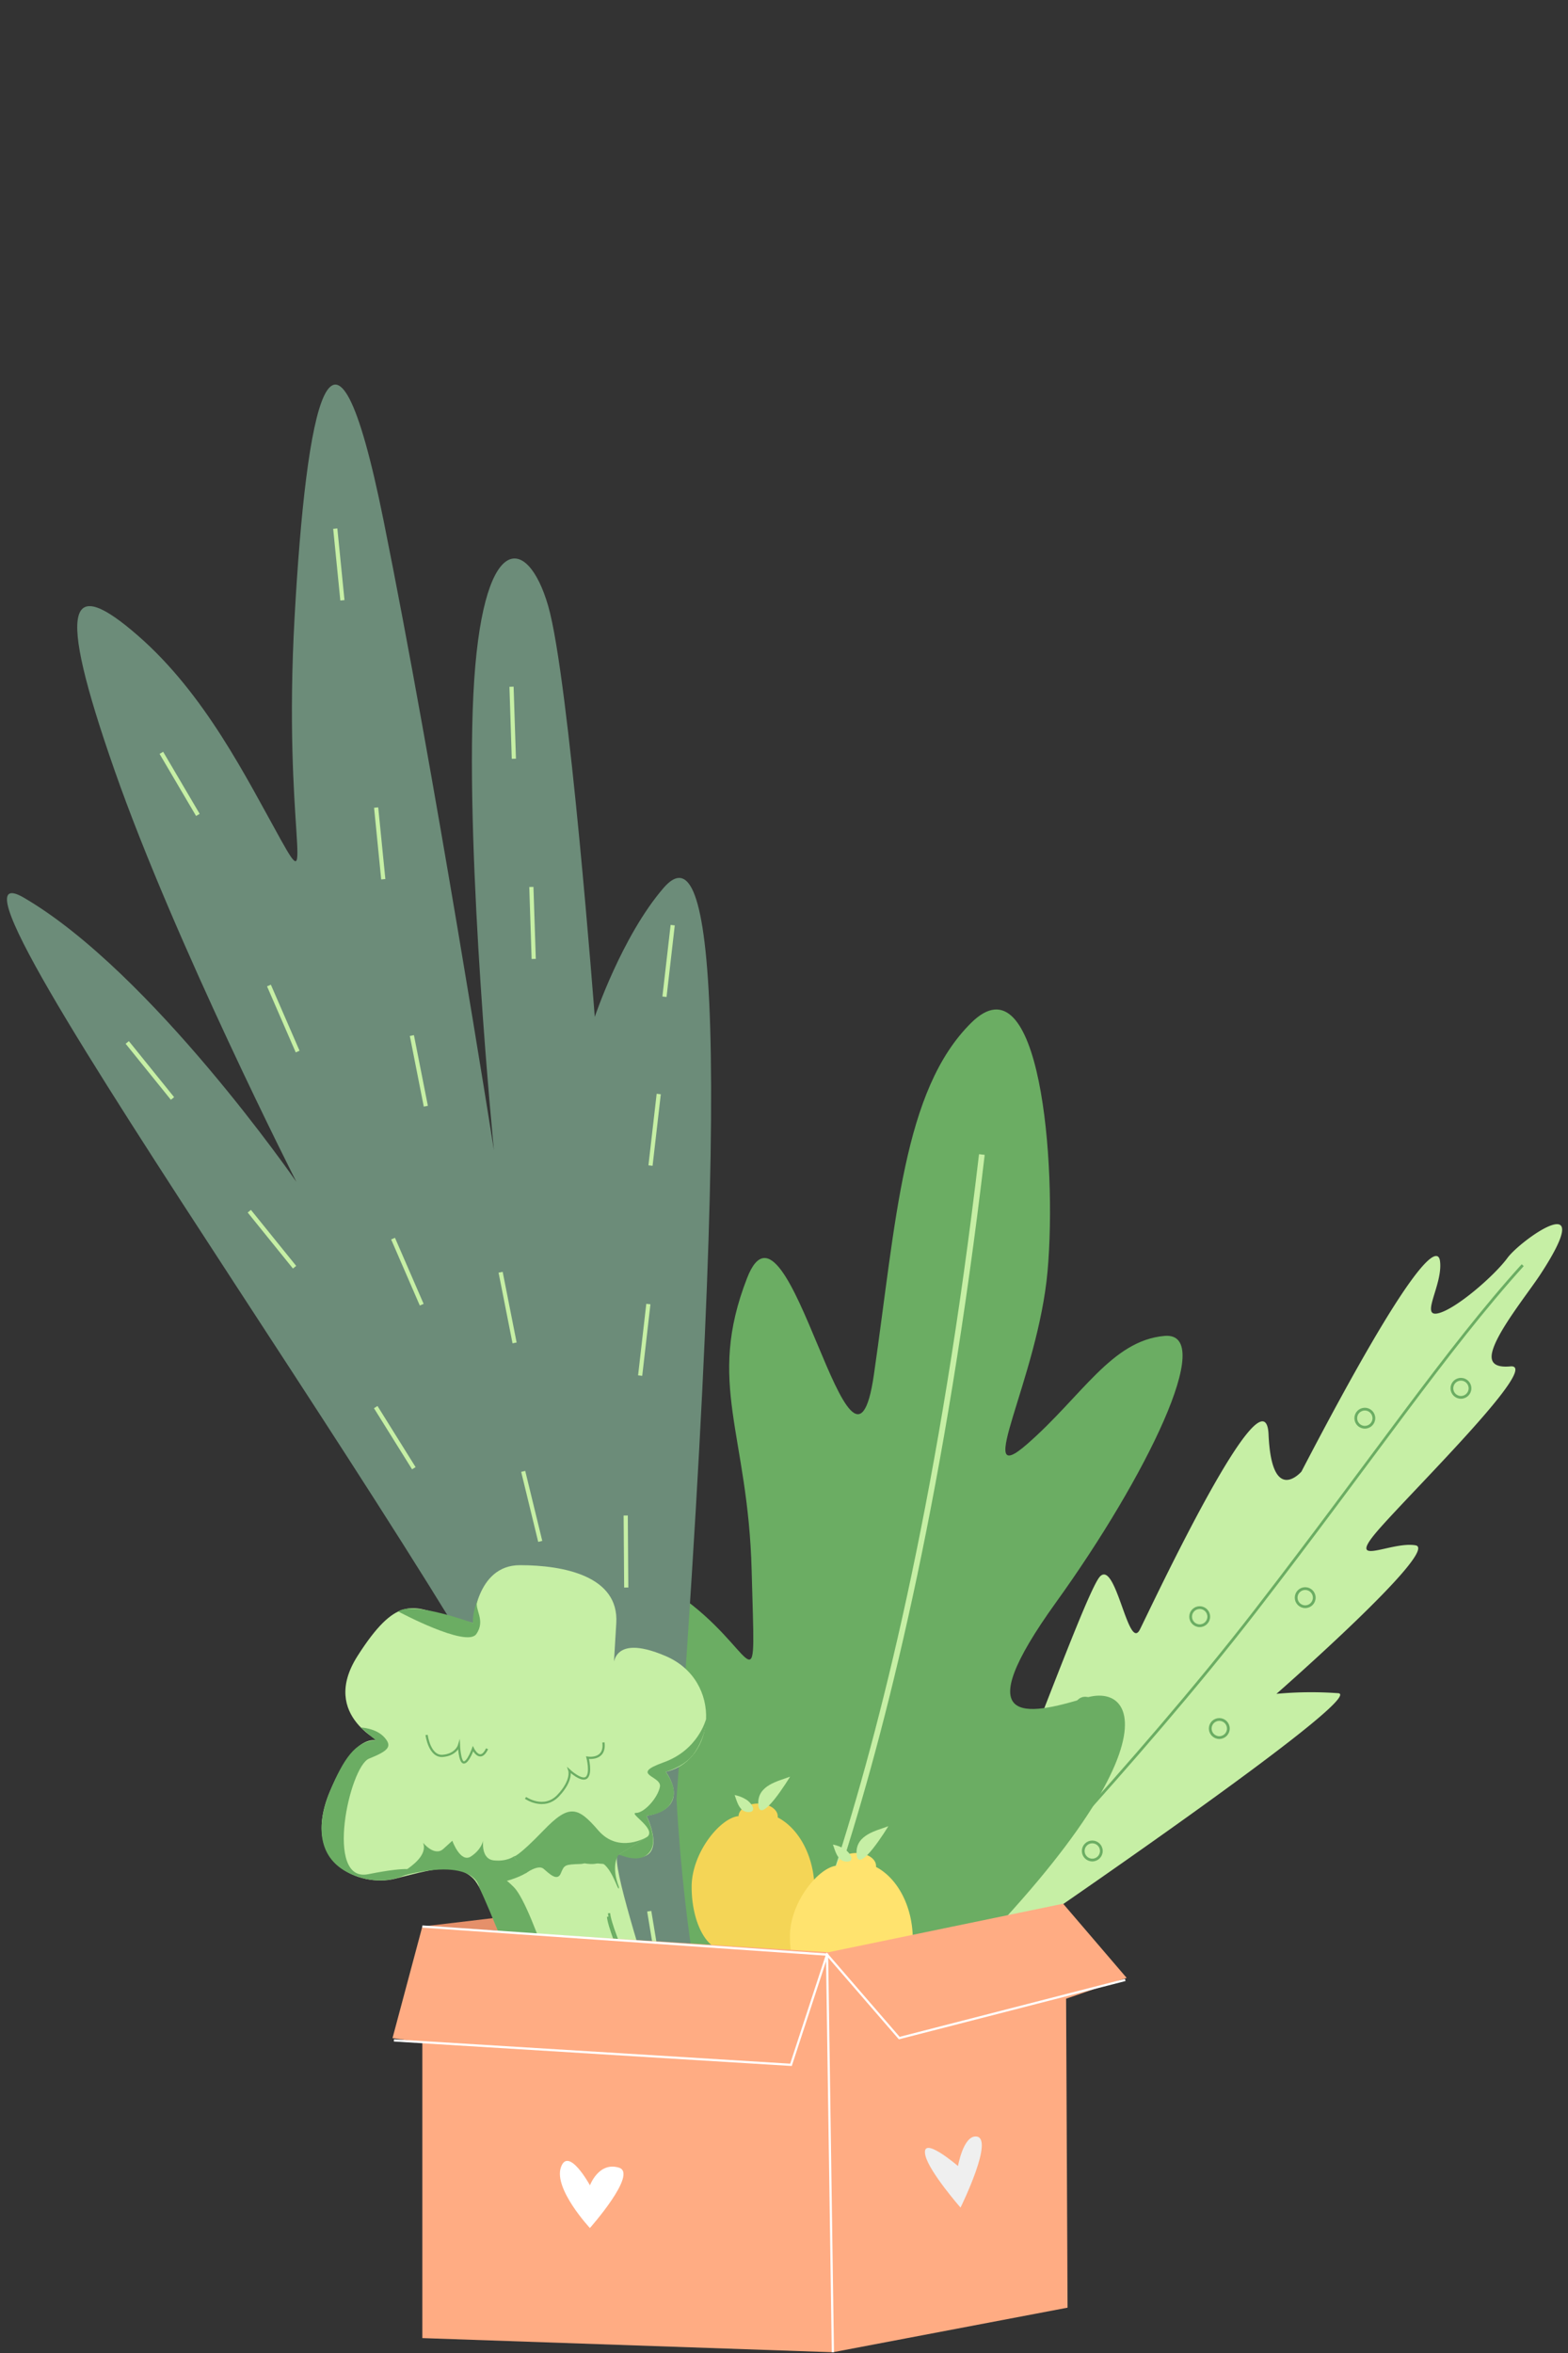 <svg id="Layer_1" data-name="Layer 1" xmlns="http://www.w3.org/2000/svg" viewBox="0 0 800 1200"><rect x="0" y="0" width="800" height="1200" fill="#333333" stroke="none"/><defs><style>.cls-1{fill:#e5906a;}.cls-2{fill:#c6efa5;}.cls-12,.cls-3,.cls-5,.cls-6,.cls-8{fill:none;stroke-miterlimit:10;}.cls-3,.cls-8{stroke:#6bad63;}.cls-3{stroke-width:1.41px;}.cls-4{fill:#6bad63;}.cls-5,.cls-6{stroke:#c6efa5;}.cls-5{stroke-width:2.91px;}.cls-6{stroke-width:2.13px;}.cls-7{fill:#6c8c79;}.cls-12,.cls-8{stroke-width:1.13px;}.cls-9{fill:#f4d556;}.cls-10{fill:#ffe36e;}.cls-11{fill:#ffac83;}.cls-12{stroke:#fff;}.cls-13{fill:#fff;}.cls-14{fill:#efefef;}</style></defs><polygon class="cls-1" points="215.48 982.5 423.46 957.83 542.41 969.74 422.04 994.04 215.48 982.5"/><path class="cls-2" d="M519,987.17S698.53,864.85,682.79,863.52a190.69,190.69,0,0,0-31.55.32s83.86-73.47,71-75.74S685,800.73,704.31,779s82.15-83.62,66.3-82.16c-8.12.74-10.35-2.15-9.36-6.92,2.14-10.38,18.33-30.34,24.66-40,30.18-46.16-10-17.65-16.78-8.42S742.41,668,733.49,669.82s2.79-14.94,1.2-26.71c-1.05-7.83-12.59-4.22-70.69,107.38,0,0-15.16,17.6-16.78-18.92S587.49,819.24,581.59,831s-12.21-35.54-20.37-27-55.89,145.5-71.62,168.48-89.74,99.29-89.74,99.29l11.23,13.13S483.29,1006,519,987.17Z"/><path class="cls-3" d="M494.35,988.87S580.64,899,640.61,821.4,738.18,688,776.89,645.23"/><circle class="cls-3" cx="622.09" cy="881.53" r="4.62"/><circle class="cls-3" cx="553.67" cy="870.64" r="4.62"/><circle class="cls-3" cx="612.09" cy="824.48" r="4.62"/><circle class="cls-3" cx="557.29" cy="943.98" r="4.62"/><circle class="cls-3" cx="665.92" cy="814.78" r="4.62"/><circle class="cls-3" cx="696.34" cy="723.26" r="4.62"/><circle class="cls-3" cx="745.38" cy="708.02" r="4.62"/><path class="cls-4" d="M349.49,1078.3s7.12-94.36-7.89-143.19-22.36-143.57,11.71-116.43,32,52.45,30.19-17.73-23.34-95.23-2.32-149.2,53.25,128.14,64.67,49.41,14.79-145.09,49.71-179.58,43.8,71.65,38.92,126.6S495.92,761,524,736.51s43.14-52.85,70.13-55.21-9.48,72.2-55.26,135.76-15.74,58.28,15,48.83,47.64,39.05-115.34,185Z"/><path class="cls-5" d="M387.36,1053s74-127.41,113.59-464.21"/><line class="cls-6" x1="281.22" y1="554.44" x2="282.42" y2="591.15"/><path class="cls-7" d="M294.41,948.72C271.09,858.59-53,419.77,12.21,457.83s139,144.89,139,144.89S89.34,481,58.53,393.08s-22.59-98.88,11.75-69,55.25,72.3,73,104.19,1.08-6,7-113.18,19.37-178.66,45.38-49.82S252,586.59,252,586.59s-14.64-148.53-10.49-232.38,27.47-82.07,38.15-45.28S303.45,518.6,303.45,518.6s13.75-41,35.06-65.72,38.73,25.39,6.65,464.52C349.1,989.84,361,1040.54,361,1040.54l-31.54,9.16Z"/><line class="cls-6" x1="330.8" y1="665.05" x2="326.61" y2="701.54"/><line class="cls-6" x1="343.21" y1="471.82" x2="339.02" y2="508.32"/><line class="cls-6" x1="336.09" y1="557.93" x2="331.89" y2="594.43"/><line class="cls-6" x1="319.24" y1="772.9" x2="319.51" y2="809.63"/><line class="cls-6" x1="317.66" y1="892.17" x2="323.66" y2="928.42"/><line class="cls-6" x1="331.24" y1="974.7" x2="337.24" y2="1010.94"/><line class="cls-6" x1="127.2" y1="617.7" x2="150.29" y2="646.27"/><line class="cls-6" x1="64.92" y1="531.63" x2="88.01" y2="560.21"/><line class="cls-6" x1="191.7" y1="717.61" x2="211.14" y2="748.77"/><line class="cls-6" x1="256.92" y1="817.48" x2="271.27" y2="851.3"/><line class="cls-6" x1="82.33" y1="383.94" x2="100.96" y2="415.6"/><line class="cls-6" x1="137.22" y1="502.6" x2="151.86" y2="536.29"/><line class="cls-6" x1="200.54" y1="631.68" x2="215.16" y2="665.38"/><line class="cls-6" x1="266.94" y1="750.39" x2="275.63" y2="786.09"/><line class="cls-6" x1="171.05" y1="269.59" x2="174.7" y2="306.15"/><line class="cls-6" x1="191.91" y1="411.85" x2="195.55" y2="448.4"/><line class="cls-6" x1="210.14" y1="528.11" x2="217.26" y2="564.15"/><line class="cls-6" x1="255.42" y1="648.83" x2="262.54" y2="684.87"/><line class="cls-6" x1="271.1" y1="452.33" x2="272.3" y2="489.05"/><line class="cls-6" x1="260.98" y1="350.23" x2="262.17" y2="386.95"/><path class="cls-2" d="M272.64,1040.36S250.42,967,241.53,958.12s-22.23-4.45-40,0-48.69-7.63-33.23-44.44,28.09-24.16,28.09-24.16-33.71-14-14-44.95,28.1-25.28,43.55-21.07l15.45,4.22s1.4-29.5,23.88-29.5,50.57,5.62,49.16,29.5L313,851.6s-2.81-19.67,26.69-7,25.28,53.38,0,59c0,0,14,18.26-9.84,22.47,0,0,14.05,28.1-14,19.67-5.49-1.34,10,47.53,18.08,74,1.15,5.18-1.72,5.18-3.45,8s.58,4-1.72,6.9-19,9.2-25.3,10.35-7.48-3.45-10.93-2.87S276.46,1052.59,272.64,1040.36Z"/><path class="cls-4" d="M292.46,1042.12s-20.13-69.56-30.3-79.71c-3.25-3.25-14.6-14.11-17.7,0h0s15.52,32.92,25.33,68.75c3.68,11.26,3.56,16.21,11.75,15.12C286.64,1045.6,283.13,1044.64,292.46,1042.12Z"/><path class="cls-8" d="M330.32,1028.34s-19.48-41.95-20.09-50.86"/><path class="cls-8" d="M330.84,1026.57s-19.48-41.95-20.09-50.86"/><path class="cls-8" d="M268.13,916.89s9.38,6.57,16.7-1.2,5.66-12.77,5.66-12.77,6.4,5.9,8.84,3.57.43-10.11.43-10.11,9.29,1.6,8.11-7.75"/><path class="cls-8" d="M217.65,884.81s1.43,11.22,8.25,10.66,8.26-5.32,8.26-5.32.36,8.69,2.51,8.69,4.66-7,4.66-7,3.59,7.58,7.18,0"/><path class="cls-4" d="M197.7,958.79s21.89-9.26,18.16-19c0,0,5.8,7.25,10.35,3.11l4.56-4.14s4.14,11.53,9.52,8,6.21-8,6.21-8-1.24,9.25,5.38,10,10.28-2,10.28-2,4.22,6.87,6.7,4l2.48-2.9s8.75,8.33-26.88,14.52C244.46,962.41,242.46,944.85,197.7,958.79Z"/><path class="cls-4" d="M286.17,935.82s13.24,4.28,19.08-2.34c0,0-4.28,4.37,0,5.3l4.28.93s-4.64,11.22,6.25,6c0,0-4.48,5,0,16.7,0,3.78-2.75-7.94-7.81-11.81s1.19.37-7,0S285.39,944.38,286.17,935.82Z"/><path class="cls-4" d="M203.17,821.83S238,840.48,243,833.37s-1.15-12.63.54-17-2.71,4.67-2.23,11.33C241.33,827.72,210.65,816.42,203.17,821.83Z"/><path class="cls-4" d="M360.19,876.8s-3.86,15.64-21.65,22-.71,6.77-1.85,12.47-8,13.29-12.15,13.29,10.42,8,5.78,12.15-3.94,8-14.54,9c0,0,8.41,4.1,13.56.72s5.1-9.82.48-20.39c0,0,8.13-.62,11.75-5.44s2.77-10.14-1.91-17c0,0,7.58-2,12.62-7.17S361,880.15,360.19,876.8Z"/><path class="cls-4" d="M184.08,881s7.77.29,12,5,2.13,6.87-7.81,10.89-22.93,63.41-.47,58.94,23-1.89,23-1.89-12.55,9.71-30.9,2.13-18.6-25.57-11.6-42.38,13-25.66,23.38-26.2Z"/><path class="cls-4" d="M262.16,946.82s2.13.17,15.15-13.34,17.41-12.23,27.94,0,25.07,3.27,25.07,3.27L308,950.6Z"/><path class="cls-4" d="M268.13,955.4s6.4-4.71,9.18-2.36,7,6.69,8.81,2.36,1.83-4.52,10.12-4.8,3-13.39,3-13.39l-37.11,9.61"/><path class="cls-4" d="M315.78,945.71s2.65,1.76,7.46,0,7.08-9,7.08-9Z"/><path class="cls-9" d="M415.57,963.88c0-16.89-7.8-31.29-18.76-37a4.55,4.55,0,0,0,0-.53c0-3.63-4.47-6.57-10-6.57s-9.85,2.86-10,6.42c-9.29.83-23.93,18.64-23.93,36.06,0,15.21,5.46,28,12.8,31.37a21.06,21.06,0,0,0,40.36-.6C411.92,985.81,415.57,975.42,415.57,963.88Z"/><path class="cls-2" d="M386.86,919.8c-.26-9.39,10.13-11.39,16.24-13.72C403.1,906.08,387.21,932.35,386.86,919.8Z"/><path class="cls-2" d="M382.14,924.13c-5,.14-6.08-5.41-7.33-8.67a17.17,17.17,0,0,1,6.39,2.62C384.23,920.39,385.79,924,382.14,924.13Z"/><path class="cls-10" d="M465.71,989.13c0-16.88-7.79-31.29-18.75-37a4.73,4.73,0,0,0,0-.53c0-3.63-4.48-6.58-10-6.58s-9.86,2.86-10,6.43c-9.3.83-23.93,18.64-23.93,36,0,15.21,5.45,28,12.79,31.38a21.06,21.06,0,0,0,40.37-.61C462.07,1011.07,465.71,1000.68,465.71,989.13Z"/><path class="cls-2" d="M437,945.05c-.26-9.38,10.12-11.38,16.23-13.71C453.24,931.34,437.35,957.6,437,945.05Z"/><path class="cls-2" d="M432.29,949.39c-5,.14-6.09-5.41-7.33-8.68a17.17,17.17,0,0,1,6.39,2.62C434.37,945.64,435.93,949.29,432.29,949.39Z"/><polygon class="cls-11" points="215.48 982.5 422.74 995.61 542.41 970.87 574.82 1008.7 543.93 1019.32 544.67 1176.88 424.94 1199.62 215.48 1192.4 215.48 1041.63 200.26 1039.41 215.48 982.5"/><polyline class="cls-12" points="200.97 1040.58 403.56 1053.04 421.97 996.83 458.8 1039.4 574.11 1009.75"/><polyline class="cls-12" points="215.48 982.5 421.97 996.83 424.94 1199.62"/><path class="cls-13" d="M301,1114.49s4.49-12.22,14.83-9c9.73,3.07-14.86,30.77-14.86,30.77s-18.58-19.92-14.8-30.94S301,1114.49,301,1114.49Z"/><path class="cls-14" d="M488.78,1104.66s2.59-15.11,9-15.09c10.2,0-7.72,36.28-7.72,36.28s-15.88-18.14-17.9-26.49C469.46,1088,488.78,1104.66,488.78,1104.66Z"/></svg>